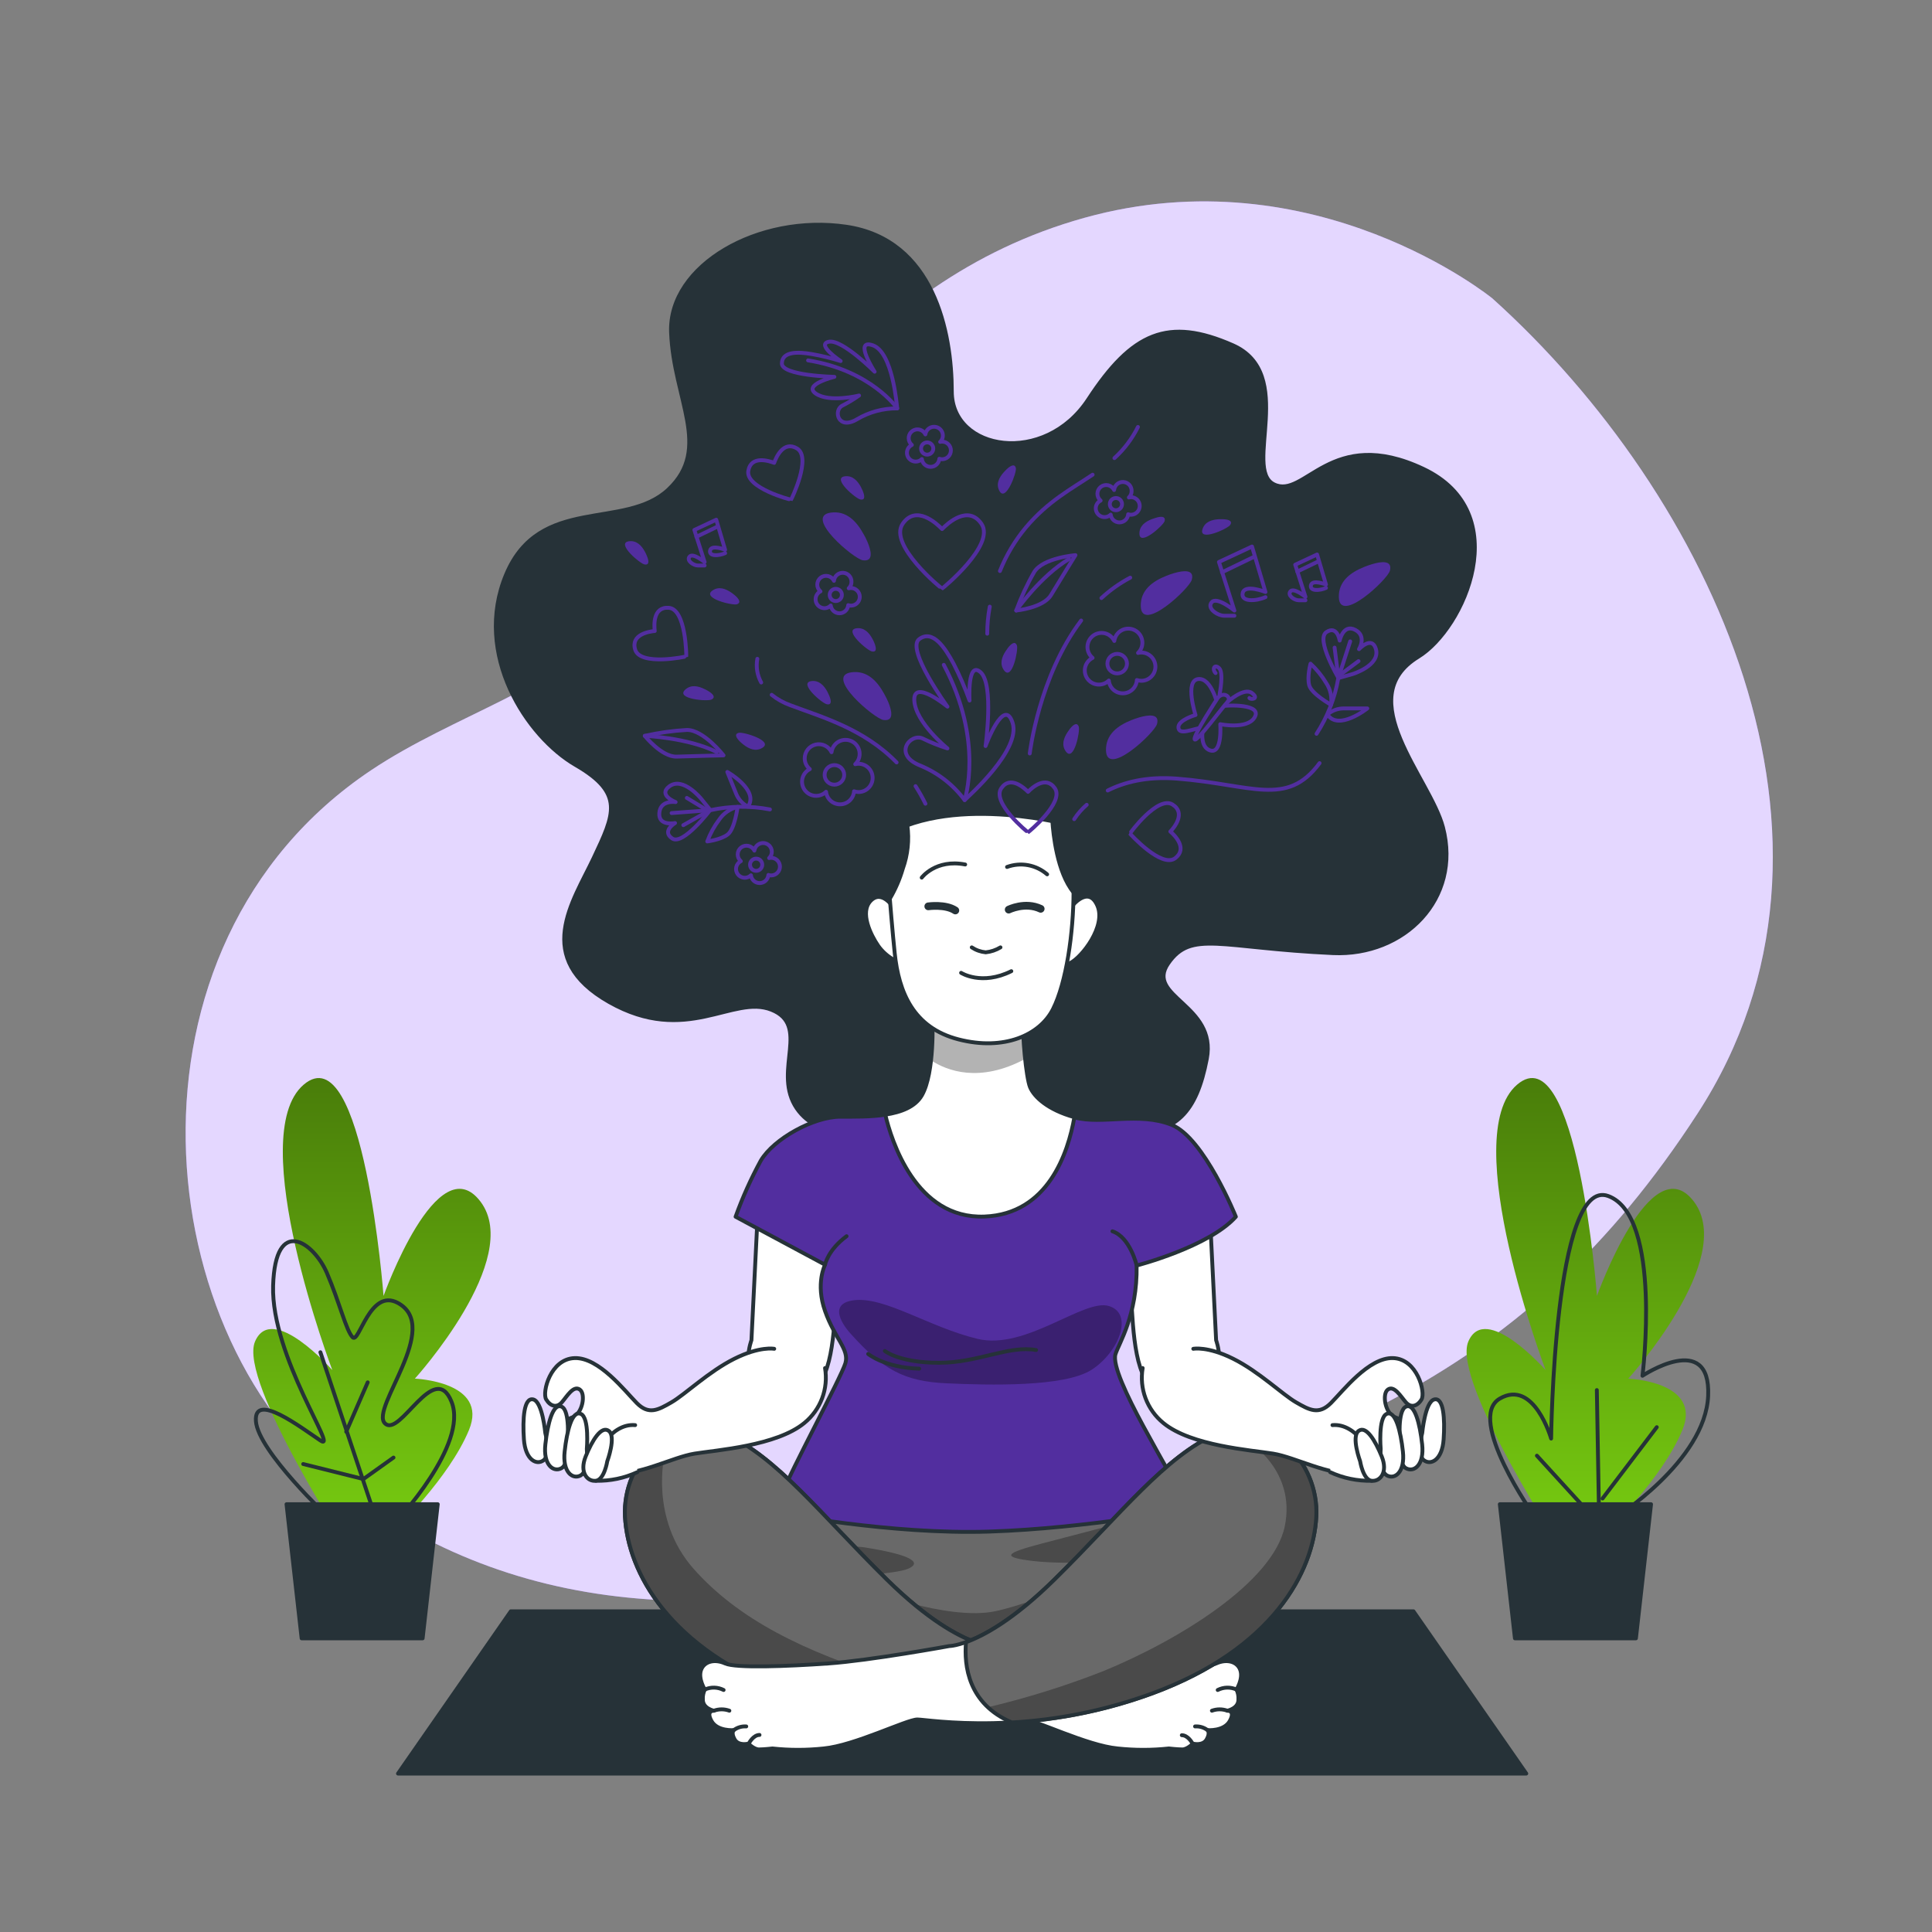 <svg width="500" height="500" viewBox="0 0 500 500" fill="none" xmlns="http://www.w3.org/2000/svg">
<rect x="0" y="0" width="500" height="500" fill="#808080" stroke="none"/>
<path d="M386.23 77.23C386.23 77.23 340.34 39.75 280.65 56.37C220.96 72.99 195.97 124.37 161.74 159.76C143.81 178.27 117.33 185.09 96.03 199.34C27.93 244.9 38.03 347.34 90.53 385.98C135.99 419.43 192.79 422.93 266.72 398.26C340.65 373.59 393.54 358.76 439.38 288.09C485.22 217.42 442.76 128.1 386.23 77.23Z" fill="#A478FF"/>
<path opacity="0.7" d="M386.23 77.23C386.23 77.23 340.34 39.75 280.65 56.37C220.96 72.99 195.97 124.37 161.74 159.76C143.81 178.27 117.33 185.09 96.03 199.34C27.93 244.9 38.03 347.34 90.53 385.98C135.99 419.43 192.79 422.93 266.72 398.26C340.65 373.59 393.54 358.76 439.38 288.09C485.22 217.42 442.76 128.1 386.23 77.23Z" fill="white"/>
<path d="M395 459H103L132.2 417H365.8L395 459Z" fill="#263238" stroke="#263238" stroke-linecap="round" stroke-linejoin="round"/>
<path d="M405.14 402.58C405.14 402.58 375.6 357.53 380 347.19C384.4 336.85 400 354.58 400 354.58C400 354.58 377.1 294.02 392.61 280.72C408.12 267.42 413.29 335.38 413.29 335.38C413.29 335.38 427.29 296.23 438.4 311C449.51 325.77 421.4 356.79 421.4 356.79C421.4 356.79 440.6 357.53 435.4 370.09C430.2 382.65 416.2 395.94 416.2 395.94L405.14 402.58Z" fill="url(#paint0_linear)"/>
<path d="M397 392.24C397 392.24 379.28 367.13 388.14 361.96C397 356.79 401.43 372.3 401.43 372.3C401.43 372.3 402.17 304.36 416.21 309.53C430.25 314.7 425.07 356.05 425.07 356.05C425.07 356.05 442.79 344.24 442.07 361.22C441.35 378.2 417.69 393 417.69 393" stroke="#263238" stroke-linecap="round" stroke-linejoin="round"/>
<path d="M413.26 393.72L397.75 376.73" stroke="#263238" stroke-linecap="round" stroke-linejoin="round"/>
<path d="M414 401.84L413.26 359.75" stroke="#263238" stroke-linecap="round" stroke-linejoin="round"/>
<path d="M414.74 387.81L428.77 369.35" stroke="#263238" stroke-linecap="round" stroke-linejoin="round"/>
<path d="M427.29 389.29H388.15L392.06 424H423.38L427.29 389.29Z" fill="#263238" stroke="#263238" stroke-linecap="round" stroke-linejoin="round"/>
<path d="M91.14 402.58C91.14 402.58 61.6 357.53 66 347.19C70.4 336.85 86 354.58 86 354.58C86 354.58 63.07 294 78.58 280.72C94.09 267.44 99.26 335.38 99.26 335.38C99.26 335.38 113.26 296.23 124.37 311C135.48 325.77 107.37 356.79 107.37 356.79C107.37 356.79 126.57 357.53 121.37 370.09C116.17 382.65 102.17 395.94 102.17 395.94L91.14 402.58Z" fill="url(#paint1_linear)"/>
<path d="M85.15 392.8C85.15 392.8 66.79 375.55 66.23 367.8C65.67 360.05 77.92 369.47 82.92 372.8C87.92 376.13 70.13 351.1 70.68 332.74C71.23 314.38 81.25 321.62 84.59 329.41C87.93 337.2 89.59 344.41 91.27 346.1C92.95 347.79 95.72 333.3 102.95 337.19C114.51 343.42 95.72 364.45 99.61 368.35C103.5 372.25 112.41 351.66 116.86 362.79C121.31 373.92 102.39 393.94 102.39 393.94" stroke="#263238" stroke-linecap="round" stroke-linejoin="round"/>
<path d="M96.83 391.68L82.92 349.96" stroke="#263238" stroke-linecap="round" stroke-linejoin="round"/>
<path d="M89.6 370.54L95.16 357.75" stroke="#263238" stroke-linecap="round" stroke-linejoin="round"/>
<path d="M78.47 378.89L94.05 382.78L101.84 377.22" stroke="#263238" stroke-linecap="round" stroke-linejoin="round"/>
<path d="M113.29 389.29H74.15L78.06 424H109.38L113.29 389.29Z" fill="#263238" stroke="#263238" stroke-linecap="round" stroke-linejoin="round"/>
<path d="M225.67 294C225.67 294 211 295.33 205.67 286C200.34 276.67 209.67 265.33 199.67 261.33C189.67 257.33 177.67 270.67 157.67 259.33C137.67 247.99 148.33 233.33 153.67 222C159.01 210.67 161.67 205.33 149 198C136.33 190.67 122.33 169.33 131 148.67C139.67 128.01 161.67 137.33 173 126.67C184.33 116.01 174.33 103.33 173.67 86C173.01 68.67 196.33 55.33 219 58.67C241.67 62.01 246.33 86 246.33 101.33C246.33 116.66 270.33 120.67 281.67 103.33C293.01 85.99 302.33 82 319 89.33C335.67 96.66 321.67 121.33 329.67 125.33C337.67 129.33 344.33 110 368.33 121.33C392.33 132.66 379 162.66 367 170C349.54 180.69 370.13 201.42 373.44 214.11C378.29 232.66 363.36 247.5 345 246.67C315.67 245.33 308.33 240.67 302.33 249.33C296.33 257.99 315 260 312.33 274C309.66 288 304.33 293.33 292.33 293.33C280.33 293.33 273 282.67 260.33 288C247.66 293.33 231.67 297.33 225.67 294Z" fill="#263238" stroke="#263238" stroke-linecap="round" stroke-linejoin="round"/>
<path d="M202.5 389.5C200.35 397.477 199.589 405.765 200.25 414C201.5 426.75 208 433.5 236.25 437.75C264.5 442 284 438.5 299.75 431C315.5 423.5 311.93 396.59 307.84 390.42C303.75 384.25 288 383 262.5 385.25C237 387.5 221.25 383.5 212 385C202.75 386.5 202.5 389.5 202.5 389.5Z" fill="#696969" stroke="#263238" stroke-linecap="round" stroke-linejoin="round"/>
<path opacity="0.3" d="M292.5 393.5C292.5 393.5 279 397 269.5 399.5C260 402 259 403 267.5 404C276 405 292 404 292 404C292 404 269.5 414.5 257.5 417C245.5 419.5 223.5 411.5 221 409.5C218.5 407.5 231.5 407.5 235 406C238.5 404.5 236.5 402.5 224 400.5C211.5 398.5 214 410 225 418C236 426 242.5 428.5 256.75 426C271 423.5 290.5 417.5 297 405.5C303.5 393.5 292.5 393.5 292.5 393.5Z" fill="black"/>
<path d="M196.13 313.45L194.47 346.85C194.47 346.85 191.47 354.61 196.87 359.59C202.27 364.57 209.23 363.1 212.87 356.64C216.51 350.18 216.01 335.23 216.93 329.32C217.85 323.41 210.66 317.32 204.75 315.11C198.84 312.9 196.13 313.45 196.13 313.45Z" fill="white" stroke="#263238" stroke-linecap="round" stroke-linejoin="round"/>
<path d="M313.07 313.45L314.73 346.85C314.73 346.85 317.68 354.61 312.33 359.59C306.98 364.57 299.96 363.1 296.27 356.64C292.58 350.18 293.13 335.23 292.21 329.32C291.29 323.41 298.49 317.32 304.39 315.11C310.29 312.9 313.07 313.45 313.07 313.45Z" fill="white" stroke="#263238" stroke-linecap="round" stroke-linejoin="round"/>
<path d="M241.32 263.68C241.32 263.68 241.95 277.58 238.58 283.47C235.21 289.36 224.47 289 217.53 289C210.59 289 200.26 294.68 196.89 300.37C194.348 305.036 192.168 309.89 190.37 314.89L213.53 327.31C213.53 327.31 211 332.16 213.53 339.31C216.06 346.46 219.84 349.21 218.79 352.79C217.74 356.37 204.05 381.84 202.79 385.84C202.153 387.692 201.662 389.591 201.32 391.52C201.32 391.52 230.58 397.21 256.05 396.37C281.52 395.53 307.84 390.47 307.84 390.47C307.84 390.47 300.05 376.79 295.84 369C291.63 361.21 287.84 353.21 288.68 350.47C289.52 347.73 294.37 340.37 294.16 327.52C294.16 327.52 312.89 322.68 319.84 314.89C319.84 314.89 311.63 294.47 303.21 291.1C294.79 287.73 285.11 291.1 278.21 289.21C271.31 287.32 267.68 283.94 266.63 281.42C265.58 278.9 264.52 267.1 264.94 264.37L241.32 263.68Z" fill="#522E9F" stroke="#263238" stroke-linecap="round" stroke-linejoin="round"/>
<path opacity="0.3" d="M220 345C220 345 213 337.5 221 336.5C229 335.5 240.5 343.5 253 346.5C265.5 349.5 280.5 336 287 338C293.5 340 289.5 350 282.5 354.5C275.5 359 256 358.5 245 358C234 357.5 228.5 354.5 220 345Z" fill="black"/>
<path d="M229 349.64C229 349.64 232.81 352.69 243 352.69C253.19 352.69 261 348.12 268.14 349.39" stroke="#263238" stroke-linecap="round" stroke-linejoin="round"/>
<path d="M224.68 350.4C224.68 350.4 228.99 353.96 237.88 354.21" stroke="#263238" stroke-linecap="round" stroke-linejoin="round"/>
<path d="M213.53 327.26C213.53 327.26 214.26 323.49 219.09 319.93" stroke="#263238" stroke-linecap="round" stroke-linejoin="round"/>
<path d="M294.16 327.47C294.16 327.47 292.47 320.19 287.9 318.66" stroke="#263238" stroke-linecap="round" stroke-linejoin="round"/>
<path d="M254.79 314.84C271.26 314.19 276.43 298.34 278.05 289.13C271.18 287.23 267.63 283.88 266.58 281.37C265.53 278.86 264.47 267.05 264.89 264.32L241.32 263.68C241.32 263.68 241.95 277.58 238.58 283.47C236.86 286.47 233.2 287.85 229.11 288.47C230.67 295.08 237 315.55 254.79 314.84Z" fill="white"/>
<path opacity="0.3" d="M265.3 274.06C264.88 270.831 264.743 267.572 264.89 264.32L241.32 263.68C241.443 267.261 241.32 270.846 240.95 274.41C245.09 277.12 253.48 280.36 265.3 274.06Z" fill="black"/>
<path d="M254.79 314.84C271.26 314.19 276.43 298.34 278.05 289.13C271.18 287.23 267.63 283.88 266.58 281.37C265.53 278.86 264.47 267.05 264.89 264.32L241.32 263.68C241.32 263.68 241.95 277.58 238.58 283.47C236.86 286.47 233.2 287.85 229.11 288.47C230.67 295.08 237 315.55 254.79 314.84Z" stroke="#263238" stroke-linecap="round" stroke-linejoin="round"/>
<path d="M231.32 235C231.32 235 228.32 230.11 225.37 233.09C222.42 236.07 225.37 242.01 227.28 244.77C229.19 247.53 232.8 249.65 233.65 248.59C234.5 247.53 231.32 235 231.32 235Z" fill="white" stroke="#263238" stroke-linecap="round" stroke-linejoin="round"/>
<path d="M277.4 234.56C277.4 234.56 281.65 229.04 283.99 234.35C286.33 239.66 279.99 247.73 276.99 249.22C273.99 250.71 275.5 245.82 275.71 244.12C275.92 242.42 277.4 234.56 277.4 234.56Z" fill="white" stroke="#263238" stroke-linecap="round" stroke-linejoin="round"/>
<path d="M229 216.3C229 216.3 230.49 236.48 231.55 246.67C232.61 256.86 236.41 266 248.09 269C259.77 272 269.09 267.94 272.52 261.14C275.95 254.34 277.83 241.39 277.83 230.77V213.77C277.83 213.77 247.67 205.26 229 216.3Z" fill="white" stroke="#263238" stroke-linecap="round" stroke-linejoin="round"/>
<path d="M251.49 245.18C252.57 245.897 253.81 246.336 255.1 246.46C256.452 246.32 257.756 245.882 258.92 245.18" stroke="#263238" stroke-linecap="round" stroke-linejoin="round"/>
<path d="M248.73 251.77C248.73 251.77 254.04 255.17 261.73 251.34" stroke="#263238" stroke-linecap="round" stroke-linejoin="round"/>
<path d="M240.24 234.56C240.24 234.56 244.7 233.93 247.24 235.63" stroke="#263238" stroke-width="2" stroke-linecap="round" stroke-linejoin="round"/>
<path d="M261.05 235.41C261.05 235.41 265.3 233.29 269.33 235.2" stroke="#263238" stroke-width="2" stroke-linecap="round" stroke-linejoin="round"/>
<path d="M230.26 232.63C231.716 230.174 232.856 227.543 233.65 224.8C234.941 221.21 235.343 217.36 234.82 213.58C232.801 214.308 230.853 215.218 229 216.3C229 216.3 229.56 224.21 230.26 232.63Z" fill="#263238" stroke="#263238" stroke-linecap="round" stroke-linejoin="round"/>
<path d="M277.82 230.94C277.82 230.87 277.82 230.81 277.82 230.74V213.74C277.82 213.74 275.74 213.16 272.35 212.5C272.57 215.8 273.56 225.75 277.82 230.94Z" fill="#263238" stroke="#263238" stroke-linecap="round" stroke-linejoin="round"/>
<path d="M238.54 227.13C238.54 227.13 242.15 222.25 249.79 223.73" stroke="#263238" stroke-linecap="round" stroke-linejoin="round"/>
<path d="M260.62 224.37C262.363 223.732 264.245 223.573 266.071 223.909C267.896 224.245 269.598 225.064 271 226.28" stroke="#263238" stroke-linecap="round" stroke-linejoin="round"/>
<path d="M256.75 426C256.75 426 247 426 229.5 408.75C212 391.5 201 377 187.5 371C174 365 161 378.25 161.75 392.5C162.5 406.75 173 426.75 204.25 438.25C235.5 449.75 262.25 445 265 445C267.75 445 281.25 451.75 289.25 452.5C293.654 452.971 298.096 452.971 302.5 452.5C302.5 452.5 304.75 452.75 306 452.75C307.25 452.75 308.75 451.25 308.75 451.25C308.75 451.25 311.28 451.91 312.28 450.16C313.28 448.41 312.5 447.75 312.5 447.75C312.5 447.75 316.78 448.12 318.28 445.37C319.78 442.62 317.64 442.73 317.64 442.73C317.64 442.73 320.57 442.16 320.5 439.8C320.555 438.921 320.382 438.043 320 437.25C320 437.25 321.75 434.5 321 432.25C320.25 430 317.5 429.25 314.75 430.5C312 431.75 298.75 431.25 288 430.5C277.25 429.75 256.75 426 256.75 426Z" fill="white" stroke="#263238" stroke-linecap="round" stroke-linejoin="round"/>
<path d="M252.4 425C247.94 423.39 240.16 419.29 229.5 408.78C212 391.5 201 377 187.5 371C174 365 161 378.25 161.75 392.5C162.5 406.75 173 426.75 204.25 438.25C215.905 442.507 228.122 445.031 240.51 445.74C251.87 441 252.93 431 252.4 425Z" fill="#696969"/>
<path opacity="0.3" d="M248.15 440.34C243.22 438.47 237.46 436.47 231 434.5C208 427.5 191 419 179.5 406C168 393 172 376.5 172 376.5L169.35 374.1C166.805 376.417 164.805 379.268 163.491 382.449C162.177 385.63 161.582 389.062 161.75 392.5C162.5 406.75 173 426.75 204.25 438.25C215.905 442.507 228.122 445.031 240.51 445.74C243.449 444.573 246.068 442.722 248.15 440.34V440.34Z" fill="black"/>
<path d="M252.4 425C247.94 423.39 240.16 419.29 229.5 408.78C212 391.5 201 377 187.5 371C174 365 161 378.25 161.75 392.5C162.5 406.75 173 426.75 204.25 438.25C215.905 442.507 228.122 445.031 240.51 445.74C251.87 441 252.93 431 252.4 425Z" stroke="#263238" stroke-linecap="round" stroke-linejoin="round"/>
<path d="M320 437.25C319.233 436.905 318.398 436.737 317.556 436.757C316.715 436.778 315.89 436.987 315.14 437.37" fill="white"/>
<path d="M320 437.25C319.233 436.905 318.398 436.737 317.556 436.757C316.715 436.778 315.89 436.987 315.14 437.37" stroke="#263238" stroke-linecap="round" stroke-linejoin="round"/>
<path d="M317.64 442.73C316.348 442.262 314.932 442.262 313.64 442.73Z" fill="white"/>
<path d="M317.64 442.73C316.348 442.262 314.932 442.262 313.64 442.73" stroke="#263238" stroke-linecap="round" stroke-linejoin="round"/>
<path d="M312.5 447.75C311.576 447.055 310.433 446.718 309.28 446.8Z" fill="white"/>
<path d="M312.5 447.75C311.576 447.055 310.433 446.718 309.28 446.8" stroke="#263238" stroke-linecap="round" stroke-linejoin="round"/>
<path d="M308.49 451C308.49 451 307.42 449.07 305.85 449.07Z" fill="white"/>
<path d="M308.49 451C308.49 451 307.42 449.07 305.85 449.07" stroke="#263238" stroke-linecap="round" stroke-linejoin="round"/>
<path d="M245.66 426C245.66 426 255.41 426 272.91 408.75C290.41 391.5 301.41 377 314.91 371C328.41 365 341.41 378.25 340.66 392.5C339.91 406.75 329.41 426.75 298.16 438.25C266.91 449.75 240.16 445 237.41 445C234.66 445 221.16 451.75 213.16 452.5C208.756 452.971 204.314 452.971 199.91 452.5C199.91 452.5 197.66 452.75 196.41 452.75C195.16 452.75 193.66 451.25 193.66 451.25C193.66 451.25 191.13 451.91 190.13 450.16C189.13 448.41 189.91 447.75 189.91 447.75C189.91 447.75 185.62 448.12 184.12 445.37C182.62 442.62 184.76 442.73 184.76 442.73C184.76 442.73 181.83 442.16 181.9 439.8C181.842 438.92 182.018 438.04 182.41 437.25C182.41 437.25 180.66 434.5 181.41 432.25C182.16 430 184.91 429.25 187.66 430.5C190.41 431.75 203.66 431.25 214.41 430.5C225.16 429.75 245.66 426 245.66 426Z" fill="white" stroke="#263238" stroke-linecap="round" stroke-linejoin="round"/>
<path d="M250 425C254.45 423.39 262.23 419.29 272.9 408.78C290.4 391.53 301.4 377.03 314.9 371.03C328.4 365.03 341.4 378.28 340.65 392.53C339.9 406.78 329.4 426.78 298.15 438.28C286.492 442.538 274.271 445.062 261.88 445.77C250.53 441 249.48 431 250 425Z" fill="#696969"/>
<path opacity="0.3" d="M340.66 392.5C341.18 382.57 335.02 373.14 326.66 370.35L323 373C323 373 335.5 380.5 332.5 395C329.5 409.5 305 424.5 285.5 432.5C275.791 436.306 265.826 439.423 255.68 441.83C257.502 443.49 259.605 444.814 261.89 445.74C274.281 445.032 286.501 442.508 298.16 438.25C329.41 426.75 339.91 406.75 340.66 392.5Z" fill="black"/>
<path d="M250 425C254.45 423.39 262.23 419.29 272.9 408.78C290.4 391.53 301.4 377.03 314.9 371.03C328.4 365.03 341.4 378.28 340.65 392.53C339.9 406.78 329.4 426.78 298.15 438.28C286.492 442.538 274.271 445.062 261.88 445.77C250.53 441 249.48 431 250 425Z" stroke="#263238" stroke-linecap="round" stroke-linejoin="round"/>
<path d="M182.41 437.25C183.178 436.905 184.013 436.737 184.854 436.757C185.695 436.778 186.521 436.987 187.27 437.37" fill="white"/>
<path d="M182.41 437.25C183.178 436.905 184.013 436.737 184.854 436.757C185.695 436.778 186.521 436.987 187.27 437.37" stroke="#263238" stroke-linecap="round" stroke-linejoin="round"/>
<path d="M184.76 442.73C186.052 442.262 187.468 442.262 188.76 442.73Z" fill="white"/>
<path d="M184.76 442.73C186.052 442.262 187.468 442.262 188.76 442.73" stroke="#263238" stroke-linecap="round" stroke-linejoin="round"/>
<path d="M189.91 447.75C190.834 447.055 191.977 446.718 193.13 446.8Z" fill="white"/>
<path d="M189.91 447.75C190.834 447.055 191.977 446.718 193.13 446.8" stroke="#263238" stroke-linecap="round" stroke-linejoin="round"/>
<path d="M193.92 451C193.92 451 195 449 196.56 449Z" fill="white"/>
<path d="M193.92 451C193.92 451 195 449 196.56 449" stroke="#263238" stroke-linecap="round" stroke-linejoin="round"/>
<path d="M200.37 349.07C200.37 349.07 196.68 348.33 190.04 351.65C183.4 354.97 177.3 360.88 173.79 362.91C170.28 364.94 167.89 366.24 164.79 363.1C161.69 359.96 155.01 351.28 148.73 351.47C142.45 351.66 140.24 360.33 141.35 362.17C142.46 364.01 144.12 364.39 145.41 362.91C146.7 361.43 148.36 358.48 150.02 359.59C151.68 360.7 150.76 365.87 148.18 366.79C145.6 367.71 138.58 372.14 140.24 374.73C141.9 377.32 151.32 380.82 158.33 381.37C165.34 381.92 174.02 377.13 179.74 376.2C185.46 375.27 200.97 374.2 208.16 368.27C210.23 366.585 211.817 364.381 212.759 361.883C213.701 359.385 213.963 356.682 213.52 354.05" fill="white"/>
<path d="M200.37 349.07C200.37 349.07 196.68 348.33 190.04 351.65C183.4 354.97 177.3 360.88 173.79 362.91C170.28 364.94 167.89 366.24 164.79 363.1C161.69 359.96 155.01 351.28 148.73 351.47C142.45 351.66 140.24 360.33 141.35 362.17C142.46 364.01 144.12 364.39 145.41 362.91C146.7 361.43 148.36 358.48 150.02 359.59C151.68 360.7 150.76 365.87 148.18 366.79C145.6 367.71 138.58 372.14 140.24 374.73C141.9 377.32 151.32 380.82 158.33 381.37C165.34 381.92 174.02 377.13 179.74 376.2C185.46 375.27 200.97 374.2 208.16 368.27C210.23 366.585 211.817 364.381 212.759 361.883C213.701 359.385 213.963 356.682 213.52 354.05" stroke="#263238" stroke-linecap="round" stroke-linejoin="round"/>
<path d="M141.12 370.85C141.12 370.85 140.39 362.73 137.99 362.17C135.59 361.61 135.22 367.17 135.59 372.51C135.96 377.85 138.91 379.34 140.75 377.86C142.59 376.38 141.12 370.85 141.12 370.85Z" fill="white" stroke="#263238" stroke-linecap="round" stroke-linejoin="round"/>
<path d="M146.89 373.14C146.89 373.14 147.59 365.01 145.33 364.04C143.07 363.07 141.73 368.46 141.14 373.79C140.55 379.12 143.21 381.1 145.29 379.98C147.37 378.86 146.89 373.14 146.89 373.14Z" fill="white" stroke="#263238" stroke-linecap="round" stroke-linejoin="round"/>
<path d="M151.87 375C151.87 375 152.58 366.88 150.31 365.91C148.04 364.94 146.71 370.33 146.13 375.66C145.55 380.99 148.19 382.97 150.27 381.84C152.35 380.71 151.87 375 151.87 375Z" fill="white" stroke="#263238" stroke-linecap="round" stroke-linejoin="round"/>
<path d="M164.93 381C161.579 382.545 157.919 383.305 154.23 383.22C154.016 381.689 153.893 380.146 153.86 378.6C153.86 376.6 158.1 368.27 164.38 368.82" fill="white"/>
<path d="M164.93 381C161.579 382.545 157.919 383.305 154.23 383.22C154.016 381.689 153.893 380.146 153.86 378.6C153.86 376.6 158.1 368.27 164.38 368.82" stroke="#263238" stroke-linecap="round" stroke-linejoin="round"/>
<path d="M157.16 378.17C157.16 378.17 159.51 371.81 157.57 370.33C155.63 368.85 153.24 372.79 151.57 376.93C149.9 381.07 152.01 383.49 154.21 383.22C156.41 382.95 157.16 378.17 157.16 378.17Z" fill="white" stroke="#263238" stroke-linecap="round" stroke-linejoin="round"/>
<path d="M308.82 349.07C308.82 349.07 312.51 348.33 319.16 351.65C325.81 354.97 331.89 360.88 335.4 362.91C338.91 364.94 341.31 366.24 344.45 363.1C347.59 359.96 354.23 351.28 360.5 351.47C366.77 351.66 368.99 360.33 367.89 362.17C366.79 364.01 365.12 364.39 363.83 362.91C362.54 361.43 360.83 358.48 359.21 359.59C357.59 360.7 358.47 365.87 361.06 366.79C363.65 367.71 370.66 372.14 368.99 374.73C367.32 377.32 357.92 380.82 350.91 381.37C343.9 381.92 335.22 377.13 329.49 376.2C323.76 375.27 308.27 374.2 301.07 368.27C298.999 366.585 297.413 364.381 296.473 361.883C295.533 359.385 295.273 356.682 295.72 354.05" fill="white"/>
<path d="M308.82 349.07C308.82 349.07 312.51 348.33 319.16 351.65C325.81 354.97 331.89 360.88 335.4 362.91C338.91 364.94 341.31 366.24 344.45 363.1C347.59 359.96 354.23 351.28 360.5 351.47C366.77 351.66 368.99 360.33 367.89 362.17C366.79 364.01 365.12 364.39 363.83 362.91C362.54 361.43 360.83 358.48 359.21 359.59C357.59 360.7 358.47 365.87 361.06 366.79C363.65 367.71 370.66 372.14 368.99 374.73C367.32 377.32 357.92 380.82 350.91 381.37C343.9 381.92 335.22 377.13 329.49 376.2C323.76 375.27 308.27 374.2 301.07 368.27C298.999 366.585 297.413 364.381 296.473 361.883C295.533 359.385 295.273 356.682 295.72 354.05" stroke="#263238" stroke-linecap="round" stroke-linejoin="round"/>
<path d="M368.07 370.85C368.07 370.85 368.81 362.73 371.21 362.17C373.61 361.61 373.98 367.17 373.61 372.51C373.24 377.85 370.29 379.34 368.44 377.86C366.59 376.38 368.07 370.85 368.07 370.85Z" fill="white" stroke="#263238" stroke-linecap="round" stroke-linejoin="round"/>
<path d="M362.31 373.14C362.31 373.14 361.6 365.01 363.86 364.04C366.12 363.07 367.47 368.46 368.05 373.79C368.63 379.12 366 381.1 363.91 380C361.82 378.9 362.31 373.14 362.31 373.14Z" fill="white" stroke="#263238" stroke-linecap="round" stroke-linejoin="round"/>
<path d="M357.32 375C357.32 375 356.62 366.88 358.88 365.91C361.14 364.94 362.49 370.33 363.07 375.66C363.65 380.99 361 382.97 358.93 381.84C356.86 380.71 357.32 375 357.32 375Z" fill="white" stroke="#263238" stroke-linecap="round" stroke-linejoin="round"/>
<path d="M344.26 381C347.623 382.55 351.297 383.31 355 383.22C355.213 381.689 355.337 380.146 355.37 378.6C355.37 376.6 351.12 368.27 344.84 368.82" fill="white"/>
<path d="M344.26 381C347.623 382.55 351.297 383.31 355 383.22C355.213 381.689 355.337 380.146 355.37 378.6C355.37 376.6 351.12 368.27 344.84 368.82" stroke="#263238" stroke-linecap="round" stroke-linejoin="round"/>
<path d="M352 378.17C352 378.17 349.65 371.81 351.59 370.33C353.53 368.85 355.91 372.79 357.59 376.93C359.27 381.07 357.15 383.49 354.95 383.22C352.75 382.95 352 378.17 352 378.17Z" fill="white" stroke="#263238" stroke-linecap="round" stroke-linejoin="round"/>
<path d="M273 204C270.65 200.59 267 203.91 266.06 204.93C265.06 203.93 261.47 200.59 259.13 204C256.58 207.71 265.98 215.44 266.06 215.4C266.14 215.36 275.52 207.71 273 204Z" stroke="#522E9F" stroke-linecap="round" stroke-linejoin="round"/>
<path d="M249.65 207.06C246.714 203.108 242.76 200.029 238.21 198.15C230.89 195.29 235.66 189.57 238.84 191.15C240.892 192.158 243.018 193.007 245.2 193.69C245.2 193.69 236.93 187.01 236.62 181.29C236.31 175.57 245.2 182.88 245.2 182.88C245.2 182.88 234.39 168 237.89 165.4C241.39 162.8 244.56 167.63 246.79 171.76C248.373 174.846 249.753 178.033 250.92 181.3C250.92 181.3 250.29 170.81 253.79 173.99C257.29 177.17 255.06 193.07 255.06 193.07C255.06 193.07 259.83 180.07 262.06 187.07C264.29 194.07 250.61 206.1 249.65 207.06Z" stroke="#522E9F" stroke-linecap="round" stroke-linejoin="round"/>
<path d="M249.65 207.06C249.65 207.06 254.74 191.79 244.25 172.06" stroke="#522E9F" stroke-linecap="round" stroke-linejoin="round"/>
<path d="M232.2 105.69C228.554 105.662 224.969 106.627 221.83 108.48C216.83 111.48 215.63 106.15 217.99 104.98C219.499 104.215 220.95 103.339 222.33 102.36C222.33 102.36 214.69 104.26 211.17 101.89C207.65 99.52 215.94 97.53 215.94 97.53C215.94 97.53 202.29 97.25 202.35 94.05C202.41 90.85 206.64 91.05 210.08 91.63C212.609 92.073 215.108 92.677 217.56 93.44C217.56 93.44 211.08 89.13 214.51 88.44C217.94 87.75 226.35 96.2 226.35 96.2C226.35 96.2 220.78 87.57 225.9 89.37C231.02 91.17 232.06 104.7 232.2 105.69Z" stroke="#522E9F" stroke-linecap="round" stroke-linejoin="round"/>
<path d="M232.2 105.69C232.2 105.69 225.46 95.87 209.13 93.27" stroke="#522E9F" stroke-linecap="round" stroke-linejoin="round"/>
<path d="M295.36 168.87C295.077 168.876 294.795 168.913 294.52 168.98C294.943 168.577 295.263 168.078 295.453 167.525C295.643 166.972 295.697 166.382 295.612 165.804C295.526 165.226 295.303 164.676 294.961 164.202C294.619 163.728 294.168 163.344 293.646 163.08C293.124 162.817 292.547 162.683 291.962 162.689C291.378 162.695 290.804 162.841 290.288 163.116C289.771 163.39 289.329 163.784 288.997 164.265C288.665 164.746 288.453 165.3 288.38 165.88C288.146 165.386 287.803 164.951 287.378 164.607C286.953 164.263 286.457 164.019 285.925 163.892C285.393 163.766 284.839 163.761 284.305 163.877C283.771 163.994 283.269 164.229 282.838 164.565C282.407 164.901 282.057 165.33 281.813 165.819C281.57 166.309 281.44 166.847 281.432 167.394C281.425 167.94 281.54 168.482 281.77 168.978C282 169.474 282.338 169.912 282.76 170.26C282.288 170.496 281.873 170.832 281.544 171.244C281.214 171.657 280.978 172.135 280.851 172.648C280.725 173.16 280.711 173.694 280.81 174.212C280.91 174.73 281.12 175.221 281.428 175.65C281.735 176.079 282.132 176.436 282.591 176.697C283.05 176.957 283.56 177.116 284.085 177.16C284.611 177.205 285.141 177.135 285.637 176.956C286.133 176.776 286.584 176.491 286.96 176.12C287.042 177.036 287.469 177.887 288.154 178.502C288.838 179.117 289.73 179.449 290.65 179.433C291.57 179.416 292.45 179.052 293.112 178.413C293.774 177.775 294.17 176.909 294.22 175.99C294.588 176.113 294.972 176.18 295.36 176.19C296.331 176.19 297.261 175.804 297.948 175.118C298.634 174.432 299.02 173.501 299.02 172.53C299.02 171.559 298.634 170.628 297.948 169.942C297.261 169.256 296.331 168.87 295.36 168.87V168.87Z" stroke="#522E9F" stroke-linecap="round" stroke-linejoin="round"/>
<path d="M289.13 174.28C290.527 174.28 291.66 173.147 291.66 171.75C291.66 170.353 290.527 169.22 289.13 169.22C287.732 169.22 286.6 170.353 286.6 171.75C286.6 173.147 287.732 174.28 289.13 174.28Z" stroke="#522E9F" stroke-linecap="round" stroke-linejoin="round"/>
<path d="M222.18 197.66C221.893 197.665 221.608 197.702 221.33 197.77C221.755 197.368 222.078 196.869 222.27 196.316C222.462 195.763 222.518 195.171 222.434 194.592C222.35 194.012 222.127 193.462 221.785 192.986C221.443 192.511 220.992 192.125 220.469 191.861C219.947 191.596 219.368 191.462 218.783 191.468C218.197 191.474 217.622 191.621 217.105 191.897C216.588 192.172 216.145 192.568 215.814 193.051C215.482 193.533 215.271 194.089 215.2 194.67C214.841 193.924 214.239 193.321 213.494 192.962C212.748 192.603 211.902 192.508 211.095 192.693C210.287 192.878 209.567 193.332 209.052 193.98C208.537 194.628 208.258 195.432 208.26 196.26C208.26 196.794 208.379 197.32 208.607 197.803C208.836 198.285 209.168 198.711 209.58 199.05C209.108 199.286 208.693 199.622 208.363 200.034C208.034 200.447 207.798 200.925 207.671 201.438C207.544 201.95 207.53 202.484 207.63 203.002C207.73 203.52 207.94 204.011 208.248 204.44C208.555 204.869 208.952 205.226 209.411 205.487C209.87 205.747 210.379 205.906 210.905 205.95C211.431 205.995 211.96 205.925 212.457 205.746C212.953 205.566 213.404 205.281 213.78 204.91C213.877 205.814 214.309 206.649 214.991 207.251C215.673 207.853 216.555 208.177 217.464 208.161C218.373 208.145 219.244 207.788 219.903 207.163C220.563 206.537 220.965 205.687 221.03 204.78C221.4 204.909 221.788 204.976 222.18 204.98C223.15 204.98 224.081 204.594 224.768 203.908C225.454 203.222 225.84 202.291 225.84 201.32C225.84 200.349 225.454 199.418 224.768 198.732C224.081 198.046 223.15 197.66 222.18 197.66V197.66Z" stroke="#522E9F" stroke-linecap="round" stroke-linejoin="round"/>
<path d="M215.94 203.07C217.337 203.07 218.47 201.937 218.47 200.54C218.47 199.143 217.337 198.01 215.94 198.01C214.542 198.01 213.41 199.143 213.41 200.54C213.41 201.937 214.542 203.07 215.94 203.07Z" stroke="#522E9F" stroke-linecap="round" stroke-linejoin="round"/>
<path d="M220.18 152.18C220.001 152.183 219.823 152.206 219.65 152.25C219.875 152.04 220.054 151.786 220.177 151.504C220.299 151.222 220.361 150.918 220.36 150.61C220.387 150.016 220.18 149.434 219.783 148.991C219.386 148.548 218.831 148.278 218.238 148.24C217.644 148.202 217.059 148.399 216.609 148.788C216.158 149.177 215.879 149.727 215.83 150.32C215.684 150.013 215.471 149.743 215.206 149.529C214.941 149.315 214.632 149.164 214.301 149.086C213.97 149.008 213.626 149.005 213.293 149.078C212.961 149.151 212.65 149.298 212.382 149.507C212.114 149.717 211.896 149.984 211.746 150.289C211.595 150.594 211.514 150.929 211.51 151.269C211.506 151.609 211.579 151.945 211.723 152.254C211.866 152.562 212.077 152.834 212.34 153.05C211.964 153.233 211.647 153.517 211.425 153.87C211.202 154.224 211.083 154.632 211.08 155.05C211.067 155.51 211.192 155.963 211.441 156.35C211.69 156.737 212.05 157.04 212.475 157.219C212.899 157.397 213.367 157.443 213.818 157.351C214.268 157.258 214.681 157.031 215 156.7C215.063 157.263 215.334 157.781 215.76 158.154C216.186 158.527 216.735 158.728 217.301 158.717C217.867 158.705 218.408 158.483 218.819 158.093C219.229 157.704 219.479 157.175 219.52 156.61C219.747 156.694 219.988 156.738 220.23 156.74C220.835 156.74 221.415 156.5 221.842 156.072C222.27 155.645 222.51 155.065 222.51 154.46C222.51 153.855 222.27 153.275 221.842 152.848C221.415 152.42 220.835 152.18 220.23 152.18H220.18Z" stroke="#522E9F" stroke-linecap="round" stroke-linejoin="round"/>
<path d="M216.3 155.55C217.172 155.55 217.88 154.843 217.88 153.97C217.88 153.097 217.172 152.39 216.3 152.39C215.427 152.39 214.72 153.097 214.72 153.97C214.72 154.843 215.427 155.55 216.3 155.55Z" stroke="#522E9F" stroke-linecap="round" stroke-linejoin="round"/>
<path d="M199.57 222C199.394 222.003 199.22 222.026 199.05 222.07C199.272 221.858 199.448 221.604 199.568 221.322C199.689 221.04 199.75 220.737 199.75 220.43C199.747 219.855 199.526 219.302 199.132 218.884C198.738 218.465 198.199 218.212 197.625 218.175C197.051 218.138 196.485 218.321 196.04 218.685C195.596 219.05 195.306 219.57 195.23 220.14C195.082 219.835 194.868 219.567 194.604 219.356C194.34 219.145 194.031 218.995 193.701 218.918C193.372 218.842 193.029 218.839 192.698 218.912C192.368 218.985 192.057 219.131 191.791 219.339C191.524 219.547 191.307 219.813 191.155 220.116C191.004 220.419 190.923 220.752 190.917 221.09C190.911 221.429 190.981 221.764 191.122 222.072C191.262 222.38 191.47 222.653 191.73 222.87C191.438 223.018 191.181 223.227 190.977 223.483C190.774 223.739 190.628 224.036 190.549 224.354C190.471 224.672 190.463 225.003 190.525 225.324C190.586 225.646 190.717 225.95 190.907 226.216C191.098 226.482 191.343 226.704 191.628 226.867C191.912 227.029 192.228 227.128 192.554 227.157C192.88 227.186 193.208 227.144 193.516 227.034C193.825 226.924 194.106 226.749 194.34 226.52C194.403 227.082 194.674 227.601 195.1 227.974C195.525 228.347 196.075 228.548 196.641 228.537C197.207 228.525 197.748 228.303 198.159 227.913C198.569 227.524 198.819 226.995 198.86 226.43C199.087 226.513 199.327 226.557 199.57 226.56C200.174 226.56 200.754 226.32 201.182 225.892C201.61 225.465 201.85 224.885 201.85 224.28C201.85 223.675 201.61 223.095 201.182 222.668C200.754 222.24 200.174 222 199.57 222V222Z" stroke="#522E9F" stroke-linecap="round" stroke-linejoin="round"/>
<path d="M195.69 225.37C196.562 225.37 197.27 224.663 197.27 223.79C197.27 222.917 196.562 222.21 195.69 222.21C194.817 222.21 194.11 222.917 194.11 223.79C194.11 224.663 194.817 225.37 195.69 225.37Z" stroke="#522E9F" stroke-linecap="round" stroke-linejoin="round"/>
<path d="M243.83 114.29C243.654 114.293 243.48 114.316 243.31 114.36C243.572 114.109 243.77 113.799 243.887 113.456C244.005 113.113 244.038 112.747 243.985 112.388C243.932 112.029 243.794 111.689 243.582 111.394C243.37 111.1 243.091 110.861 242.768 110.697C242.444 110.532 242.086 110.448 241.724 110.451C241.361 110.453 241.004 110.543 240.683 110.711C240.362 110.88 240.086 111.123 239.879 111.421C239.671 111.718 239.538 112.061 239.49 112.42C239.268 111.953 238.892 111.575 238.426 111.35C237.961 111.125 237.432 111.066 236.928 111.183C236.424 111.3 235.974 111.585 235.655 111.992C235.335 112.399 235.164 112.903 235.17 113.42C235.169 113.751 235.243 114.078 235.385 114.377C235.526 114.677 235.733 114.941 235.99 115.15C235.528 115.375 235.157 115.75 234.936 116.214C234.715 116.678 234.658 117.203 234.774 117.703C234.89 118.203 235.172 118.65 235.575 118.969C235.977 119.288 236.476 119.461 236.99 119.46C237.285 119.46 237.578 119.402 237.851 119.289C238.124 119.176 238.371 119.009 238.58 118.8C238.642 119.362 238.912 119.881 239.336 120.255C239.761 120.629 240.31 120.831 240.876 120.821C241.442 120.811 241.984 120.59 242.395 120.201C242.806 119.812 243.058 119.284 243.1 118.72C243.329 118.799 243.568 118.843 243.81 118.85C244.414 118.85 244.994 118.61 245.422 118.182C245.849 117.755 246.09 117.175 246.09 116.57C246.09 115.965 245.849 115.385 245.422 114.958C244.994 114.53 244.414 114.29 243.81 114.29H243.83Z" stroke="#522E9F" stroke-linecap="round" stroke-linejoin="round"/>
<path d="M239.95 117.66C240.822 117.66 241.53 116.953 241.53 116.08C241.53 115.207 240.822 114.5 239.95 114.5C239.077 114.5 238.37 115.207 238.37 116.08C238.37 116.953 239.077 117.66 239.95 117.66Z" stroke="#522E9F" stroke-linecap="round" stroke-linejoin="round"/>
<path d="M292.68 128.68C292.501 128.683 292.323 128.706 292.15 128.75C292.375 128.54 292.554 128.286 292.677 128.004C292.799 127.722 292.861 127.418 292.86 127.11C292.887 126.516 292.68 125.934 292.283 125.491C291.886 125.048 291.331 124.778 290.738 124.74C290.144 124.702 289.559 124.899 289.108 125.288C288.658 125.677 288.379 126.227 288.33 126.82C288.184 126.513 287.971 126.243 287.706 126.029C287.441 125.815 287.132 125.664 286.801 125.586C286.47 125.508 286.126 125.505 285.793 125.578C285.461 125.651 285.15 125.798 284.882 126.007C284.614 126.217 284.396 126.484 284.246 126.789C284.095 127.094 284.014 127.429 284.01 127.769C284.006 128.109 284.079 128.445 284.223 128.754C284.366 129.062 284.577 129.334 284.84 129.55C284.464 129.733 284.147 130.017 283.925 130.37C283.702 130.724 283.583 131.132 283.58 131.55C283.581 131.998 283.714 132.436 283.962 132.809C284.21 133.182 284.562 133.473 284.975 133.647C285.388 133.821 285.843 133.869 286.283 133.786C286.723 133.703 287.129 133.492 287.45 133.18C287.513 133.742 287.784 134.261 288.21 134.634C288.635 135.007 289.185 135.208 289.751 135.197C290.317 135.185 290.858 134.963 291.269 134.573C291.679 134.184 291.929 133.655 291.97 133.09C292.197 133.174 292.438 133.218 292.68 133.22C293.285 133.22 293.865 132.98 294.292 132.552C294.72 132.125 294.96 131.545 294.96 130.94C294.96 130.335 294.72 129.755 294.292 129.328C293.865 128.9 293.285 128.66 292.68 128.66V128.68Z" stroke="#522E9F" stroke-linecap="round" stroke-linejoin="round"/>
<path d="M288.8 132.05C289.672 132.05 290.38 131.343 290.38 130.47C290.38 129.597 289.672 128.89 288.8 128.89C287.927 128.89 287.22 129.597 287.22 130.47C287.22 131.343 287.927 132.05 288.8 132.05Z" stroke="#522E9F" stroke-linecap="round" stroke-linejoin="round"/>
<path d="M263 158C264.273 154.541 265.835 151.196 267.67 148C270 144.33 278.33 143.67 278.33 143.67C278.33 143.67 274 150.67 272 154C270 157.33 263 158 263 158Z" stroke="#522E9F" stroke-linecap="round" stroke-linejoin="round"/>
<path d="M263 158C263 158 269.33 149 276.67 144.67" stroke="#522E9F" stroke-linecap="round" stroke-linejoin="round"/>
<path d="M166.87 190.44C170.464 189.626 174.12 189.114 177.8 188.91C182.14 188.91 187.25 195.49 187.25 195.49C187.25 195.49 179.01 195.67 175.13 195.81C171.25 195.95 166.87 190.44 166.87 190.44Z" stroke="#522E9F" stroke-linecap="round" stroke-linejoin="round"/>
<path d="M166.87 190.44C166.87 190.44 177.87 190.85 185.5 194.63" stroke="#522E9F" stroke-linecap="round" stroke-linejoin="round"/>
<path d="M315.23 182.83C315.23 182.83 313.61 175.3 310.08 175.74C306.55 176.18 309.4 185.04 309.4 185.04C309.4 185.04 304.76 186.36 304.98 188.35C305.2 190.34 308.5 188.68 311.36 188.24C311.36 188.24 310.21 193.41 313.3 194.24C316.39 195.07 315.8 187.42 315.8 187.42C315.8 187.42 322.7 188.83 324.64 185.74C326.89 182.19 318.1 182.38 315.23 182.83Z" stroke="#522E9F" stroke-linecap="round" stroke-linejoin="round"/>
<path d="M315.23 180.51C315.23 180.51 308.79 190.3 309.17 191.33C309.55 192.36 316.52 182.83 317.68 181.67C318.84 180.51 316.78 178.83 315.23 180.51Z" fill="#263238" stroke="#522E9F" stroke-linecap="round" stroke-linejoin="round"/>
<path d="M317.68 181.67C317.68 181.67 321.93 177.8 323.99 179.35C326.05 180.9 323.61 181.15 323.35 180.64" stroke="#522E9F" stroke-linecap="round" stroke-linejoin="round"/>
<path d="M315.62 179.73C315.62 179.73 316.78 174.06 315.49 172.9C314.2 171.74 313.68 173.29 314.59 174.19" stroke="#522E9F" stroke-linecap="round" stroke-linejoin="round"/>
<path d="M254 135.56C250.56 130.56 245.24 135.43 243.81 136.92C242.37 135.43 237.05 130.54 233.61 135.56C229.86 141.01 243.68 152.37 243.81 152.32C243.94 152.27 257.73 141 254 135.56Z" stroke="#522E9F" stroke-linecap="round" stroke-linejoin="round"/>
<path d="M206.27 116.06C202.71 113.94 200.82 118.47 200.35 119.79C199.04 119.28 194.35 117.79 193.66 121.85C192.9 126.28 204.66 129.38 204.73 129.31C204.8 129.24 210.13 118.36 206.27 116.06Z" stroke="#522E9F" stroke-linecap="round" stroke-linejoin="round"/>
<path d="M173.08 157.3C168.95 156.99 169.27 161.89 169.45 163.3C168.05 163.43 163.19 164.16 164.38 168.12C165.67 172.43 177.59 169.95 177.61 169.86C177.63 169.77 177.56 157.64 173.08 157.3Z" stroke="#522E9F" stroke-linecap="round" stroke-linejoin="round"/>
<path d="M304.17 222.08C307.45 219.55 303.94 216.08 302.88 215.2C303.88 214.2 306.97 210.38 303.44 208.2C299.6 205.85 292.38 215.65 292.44 215.73C292.5 215.81 300.61 224.82 304.17 222.08Z" stroke="#522E9F" stroke-linecap="round" stroke-linejoin="round"/>
<path d="M285.05 154.78C287.291 152.701 289.795 150.925 292.5 149.5" stroke="#522E9F" stroke-linecap="round" stroke-linejoin="round"/>
<path d="M266.5 195C266.5 195 268.84 175.09 279.8 160.59" stroke="#522E9F" stroke-linecap="round" stroke-linejoin="round"/>
<path d="M236.94 203.45C237.885 204.913 238.74 206.433 239.5 208" stroke="#522E9F" stroke-linecap="round" stroke-linejoin="round"/>
<path d="M199.71 179.82C201.149 180.97 202.767 181.875 204.5 182.5C212.41 185.5 223.45 188.5 232.04 197.32" stroke="#522E9F" stroke-linecap="round" stroke-linejoin="round"/>
<path d="M196 170.5C195.611 172.597 195.964 174.765 197 176.63" stroke="#522E9F" stroke-linecap="round" stroke-linejoin="round"/>
<path d="M288.41 118.56C290.923 116.276 292.989 113.542 294.5 110.5" stroke="#522E9F" stroke-linecap="round" stroke-linejoin="round"/>
<path d="M258.78 147.78C260.409 143.688 262.677 139.881 265.5 136.5C271.19 129.73 277.32 126.5 282.77 122.85" stroke="#522E9F" stroke-linecap="round" stroke-linejoin="round"/>
<path d="M255.5 164C255.499 161.652 255.717 159.308 256.15 157" stroke="#522E9F" stroke-linecap="round" stroke-linejoin="round"/>
<path d="M286.68 204.58C290.84 202.48 296.68 200.9 304.5 201.5C324 203 333 209 341.5 197.5" stroke="#522E9F" stroke-linecap="round" stroke-linejoin="round"/>
<path d="M278 212C278.898 210.612 279.989 209.36 281.24 208.28" stroke="#522E9F" stroke-linecap="round" stroke-linejoin="round"/>
<path d="M319.46 159.35H316.79C315.18 159.35 312.24 157.48 313.58 155.87C314.92 154.26 319.46 158.01 319.46 158.01L315.46 145.44L324.02 141.44L327.5 153.21C327.5 153.21 322.15 151.07 321.61 153.47C321.07 155.87 325.09 155.61 327.5 154.54" stroke="#522E9F" stroke-linecap="round" stroke-linejoin="round"/>
<path d="M316.25 148.11L324.54 144.1" stroke="#522E9F" stroke-linecap="round" stroke-linejoin="round"/>
<path d="M337.85 155.35H336.09C335.02 155.35 333.09 154.11 333.96 153.05C334.83 151.99 337.85 154.46 337.85 154.46L335.2 146.15L340.86 143.5L343.16 151.28C343.16 151.28 339.62 149.87 339.27 151.46C338.92 153.05 341.57 152.87 343.16 152.16" stroke="#522E9F" stroke-linecap="round" stroke-linejoin="round"/>
<path d="M335.73 147.92L341.21 145.27" stroke="#522E9F" stroke-linecap="round" stroke-linejoin="round"/>
<path d="M182.35 146.35H180.59C179.52 146.35 177.59 145.11 178.46 144.05C179.33 142.99 182.35 145.46 182.35 145.46L179.7 137.15L185.36 134.5L187.66 142.28C187.66 142.28 184.12 140.87 183.77 142.46C183.42 144.05 186.07 143.87 187.66 143.16" stroke="#522E9F" stroke-linecap="round" stroke-linejoin="round"/>
<path d="M180.23 138.92L185.71 136.27" stroke="#522E9F" stroke-linecap="round" stroke-linejoin="round"/>
<path d="M350 174.46C350 174.46 357.24 172.28 356.09 168C355.09 164.38 351.71 168 351.71 168C351.71 168 353.81 164.6 350.71 163C347.61 161.4 346.71 165.78 346.71 165.78C346.71 165.78 346.09 161.72 343.27 163.59C340.45 165.46 346.4 175.48 346.4 175.48L350 174.46Z" stroke="#522E9F" stroke-linecap="round" stroke-linejoin="round"/>
<path d="M340.72 189.91C343.551 185.54 345.466 180.641 346.35 175.51L349.43 165.99" stroke="#522E9F" stroke-linecap="round" stroke-linejoin="round"/>
<path d="M344.47 182.4C344.77 180.43 344.325 178.419 343.22 176.76C342.116 174.905 340.748 173.221 339.16 171.76C339.16 171.76 338.22 175.2 338.84 177.39C339.46 179.58 344.47 182.4 344.47 182.4Z" stroke="#522E9F" stroke-linecap="round" stroke-linejoin="round"/>
<path d="M343.54 184.9C344.756 183.855 346.317 183.299 347.92 183.34H353.86C353.86 183.34 346.35 189.28 343.54 184.9Z" stroke="#522E9F" stroke-linecap="round" stroke-linejoin="round"/>
<path d="M345.39 167.6L346.33 175L351.58 171.1" stroke="#522E9F" stroke-linecap="round" stroke-linejoin="round"/>
<path d="M181.47 206.73C181.47 206.73 176.73 200.85 173.2 203.52C170.2 205.79 174.85 207.58 174.85 207.58C174.85 207.58 170.9 206.92 170.63 210.41C170.36 213.9 174.7 213 174.7 213C174.7 213 171.17 215.11 173.97 217C176.77 218.89 183.81 209.62 183.81 209.62L181.47 206.73Z" stroke="#522E9F" stroke-linecap="round" stroke-linejoin="round"/>
<path d="M199.26 209.48C194.15 208.499 188.893 208.567 183.81 209.68L173.81 210.42" stroke="#522E9F" stroke-linecap="round" stroke-linejoin="round"/>
<path d="M190.89 208.83C188.954 209.294 187.26 210.464 186.14 212.11C184.838 213.833 183.794 215.736 183.04 217.76C183.04 217.76 186.58 217.34 188.37 215.93C190.16 214.52 190.89 208.83 190.89 208.83Z" stroke="#522E9F" stroke-linecap="round" stroke-linejoin="round"/>
<path d="M193.56 208.76C192.132 208.028 191.027 206.791 190.46 205.29C189.41 202.68 188.23 199.78 188.23 199.78C188.23 199.78 196.56 204.5 193.56 208.76Z" stroke="#522E9F" stroke-linecap="round" stroke-linejoin="round"/>
<path d="M176.84 213.55L183.34 209.89L177.75 206.5" stroke="#522E9F" stroke-linecap="round" stroke-linejoin="round"/>
<path d="M229.84 181.59C229.541 180.907 229.207 180.239 228.84 179.59C227.05 176.3 224.42 173.41 220.29 174C213.29 175 226.29 186 228.63 186.33C231.51 186.74 230.77 183.81 229.84 181.59Z" fill="#522E9F"/>
<path d="M224.51 140.26C224.15 139.41 223.77 138.67 223.51 138.26C221.71 134.96 219.09 132.08 214.96 132.67C207.96 133.67 220.96 144.67 223.3 145C226.18 145.41 225.44 142.47 224.51 140.26Z" fill="#522E9F"/>
<path d="M294.87 185.65C293.98 185.91 293.2 186.21 292.77 186.38C289.29 187.78 286.12 190.06 286.23 194.23C286.42 201.3 298.84 189.65 299.44 187.36C300.17 184.59 297.17 185 294.87 185.65Z" fill="#522E9F"/>
<path d="M303.87 148.32C303.158 148.527 302.457 148.77 301.77 149.05C298.29 150.45 295.12 152.72 295.23 156.89C295.42 163.96 307.84 152.31 308.44 150.03C309.17 147.25 306.17 147.65 303.87 148.32Z" fill="#522E9F"/>
<path d="M355.12 146C354.41 146.203 353.712 146.447 353.03 146.73C349.55 148.13 346.38 150.4 346.49 154.57C346.68 161.64 359.1 149.99 359.7 147.71C360.43 144.9 357.43 145.3 355.12 146Z" fill="#522E9F"/>
<path d="M214.59 180C214.451 179.659 214.294 179.325 214.12 179C213.25 177.4 211.97 176 209.95 176.27C206.53 176.76 212.88 182.13 214.02 182.27C215.41 182.51 215.05 181.08 214.59 180Z" fill="#522E9F"/>
<path d="M190.18 154.06C189.84 153.77 189.5 153.53 189.32 153.4C187.81 152.35 186.04 151.67 184.37 152.83C181.53 154.83 189.61 156.75 190.7 156.39C192 155.94 191.07 154.83 190.18 154.06Z" fill="#522E9F"/>
<path d="M226.26 166.33C226.122 165.988 225.965 165.654 225.79 165.33C224.91 163.72 223.63 162.33 221.62 162.6C218.2 163.09 224.55 168.45 225.69 168.6C227.07 168.85 226.71 167.41 226.26 166.33Z" fill="#522E9F"/>
<path d="M167.39 143.81C167.253 143.468 167.096 143.134 166.92 142.81C166.05 141.2 164.77 139.81 162.75 140.08C159.33 140.57 165.68 145.94 166.82 146.08C168.21 146.32 167.85 144.89 167.39 143.81Z" fill="#522E9F"/>
<path d="M183.3 178.84C182.977 178.644 182.643 178.467 182.3 178.31C180.66 177.51 178.8 177.11 177.3 178.51C174.8 180.9 183.09 181.58 184.11 181.05C185.43 180.41 184.3 179.45 183.3 178.84Z" fill="#522E9F"/>
<path d="M223.26 127C223.121 126.659 222.964 126.325 222.79 126C221.91 124.4 220.63 123 218.62 123.27C215.2 123.76 221.55 129.13 222.69 129.27C224.07 129.51 223.71 128.08 223.26 127Z" fill="#522E9F"/>
<path d="M260.87 167.64C260.6 167.99 260.37 168.33 260.25 168.52C259.25 170.06 258.64 171.87 259.87 173.52C261.95 176.28 263.59 168.13 263.18 167.05C262.68 165.71 261.6 166.72 260.87 167.64Z" fill="#522E9F"/>
<path d="M276.87 188.64C276.6 188.99 276.37 189.33 276.25 189.52C275.25 191.06 274.64 192.87 275.87 194.52C277.95 197.28 279.59 189.13 279.18 188.05C278.68 186.71 277.6 187.72 276.87 188.64Z" fill="#522E9F"/>
<path d="M299.15 134C298.811 134.092 298.477 134.202 298.15 134.33C296.44 134.98 294.87 136.06 294.88 138.09C294.88 141.54 301.08 135.99 301.4 134.88C301.75 133.48 300.29 133.64 299.15 134Z" fill="#522E9F"/>
<path d="M260.53 121.43C260.21 121.74 259.93 122.04 259.78 122.21C258.57 123.58 257.68 125.27 258.65 127.06C260.28 130.06 263.14 122.3 262.91 121.18C262.62 119.8 261.39 120.63 260.53 121.43Z" fill="#522E9F"/>
<path d="M191.58 192C191.84 192.249 192.113 192.482 192.4 192.7C193.85 193.83 195.59 194.6 197.32 193.53C200.25 191.72 192.32 189.34 191.18 189.65C189.83 190 190.73 191.17 191.58 192Z" fill="#522E9F"/>
<path d="M316.52 134.37C316.08 134.37 315.67 134.37 315.44 134.37C313.61 134.48 311.79 135.04 311.19 136.98C310.19 140.28 317.74 136.83 318.37 135.87C319.14 134.7 317.7 134.42 316.52 134.37Z" fill="#522E9F"/>
<defs>
<linearGradient id="paint0_linear" x1="410.276" y1="278.995" x2="410.276" y2="402.58" gradientUnits="userSpaceOnUse">
<stop stop-color="#497D0A"/>
<stop offset="1" stop-color="#79CF11"/>
</linearGradient>
<linearGradient id="paint1_linear" x1="96.261" y1="278.999" x2="96.261" y2="402.58" gradientUnits="userSpaceOnUse">
<stop stop-color="#497D0A"/>
<stop offset="1" stop-color="#79CF11"/>
</linearGradient>
</defs>
</svg>
